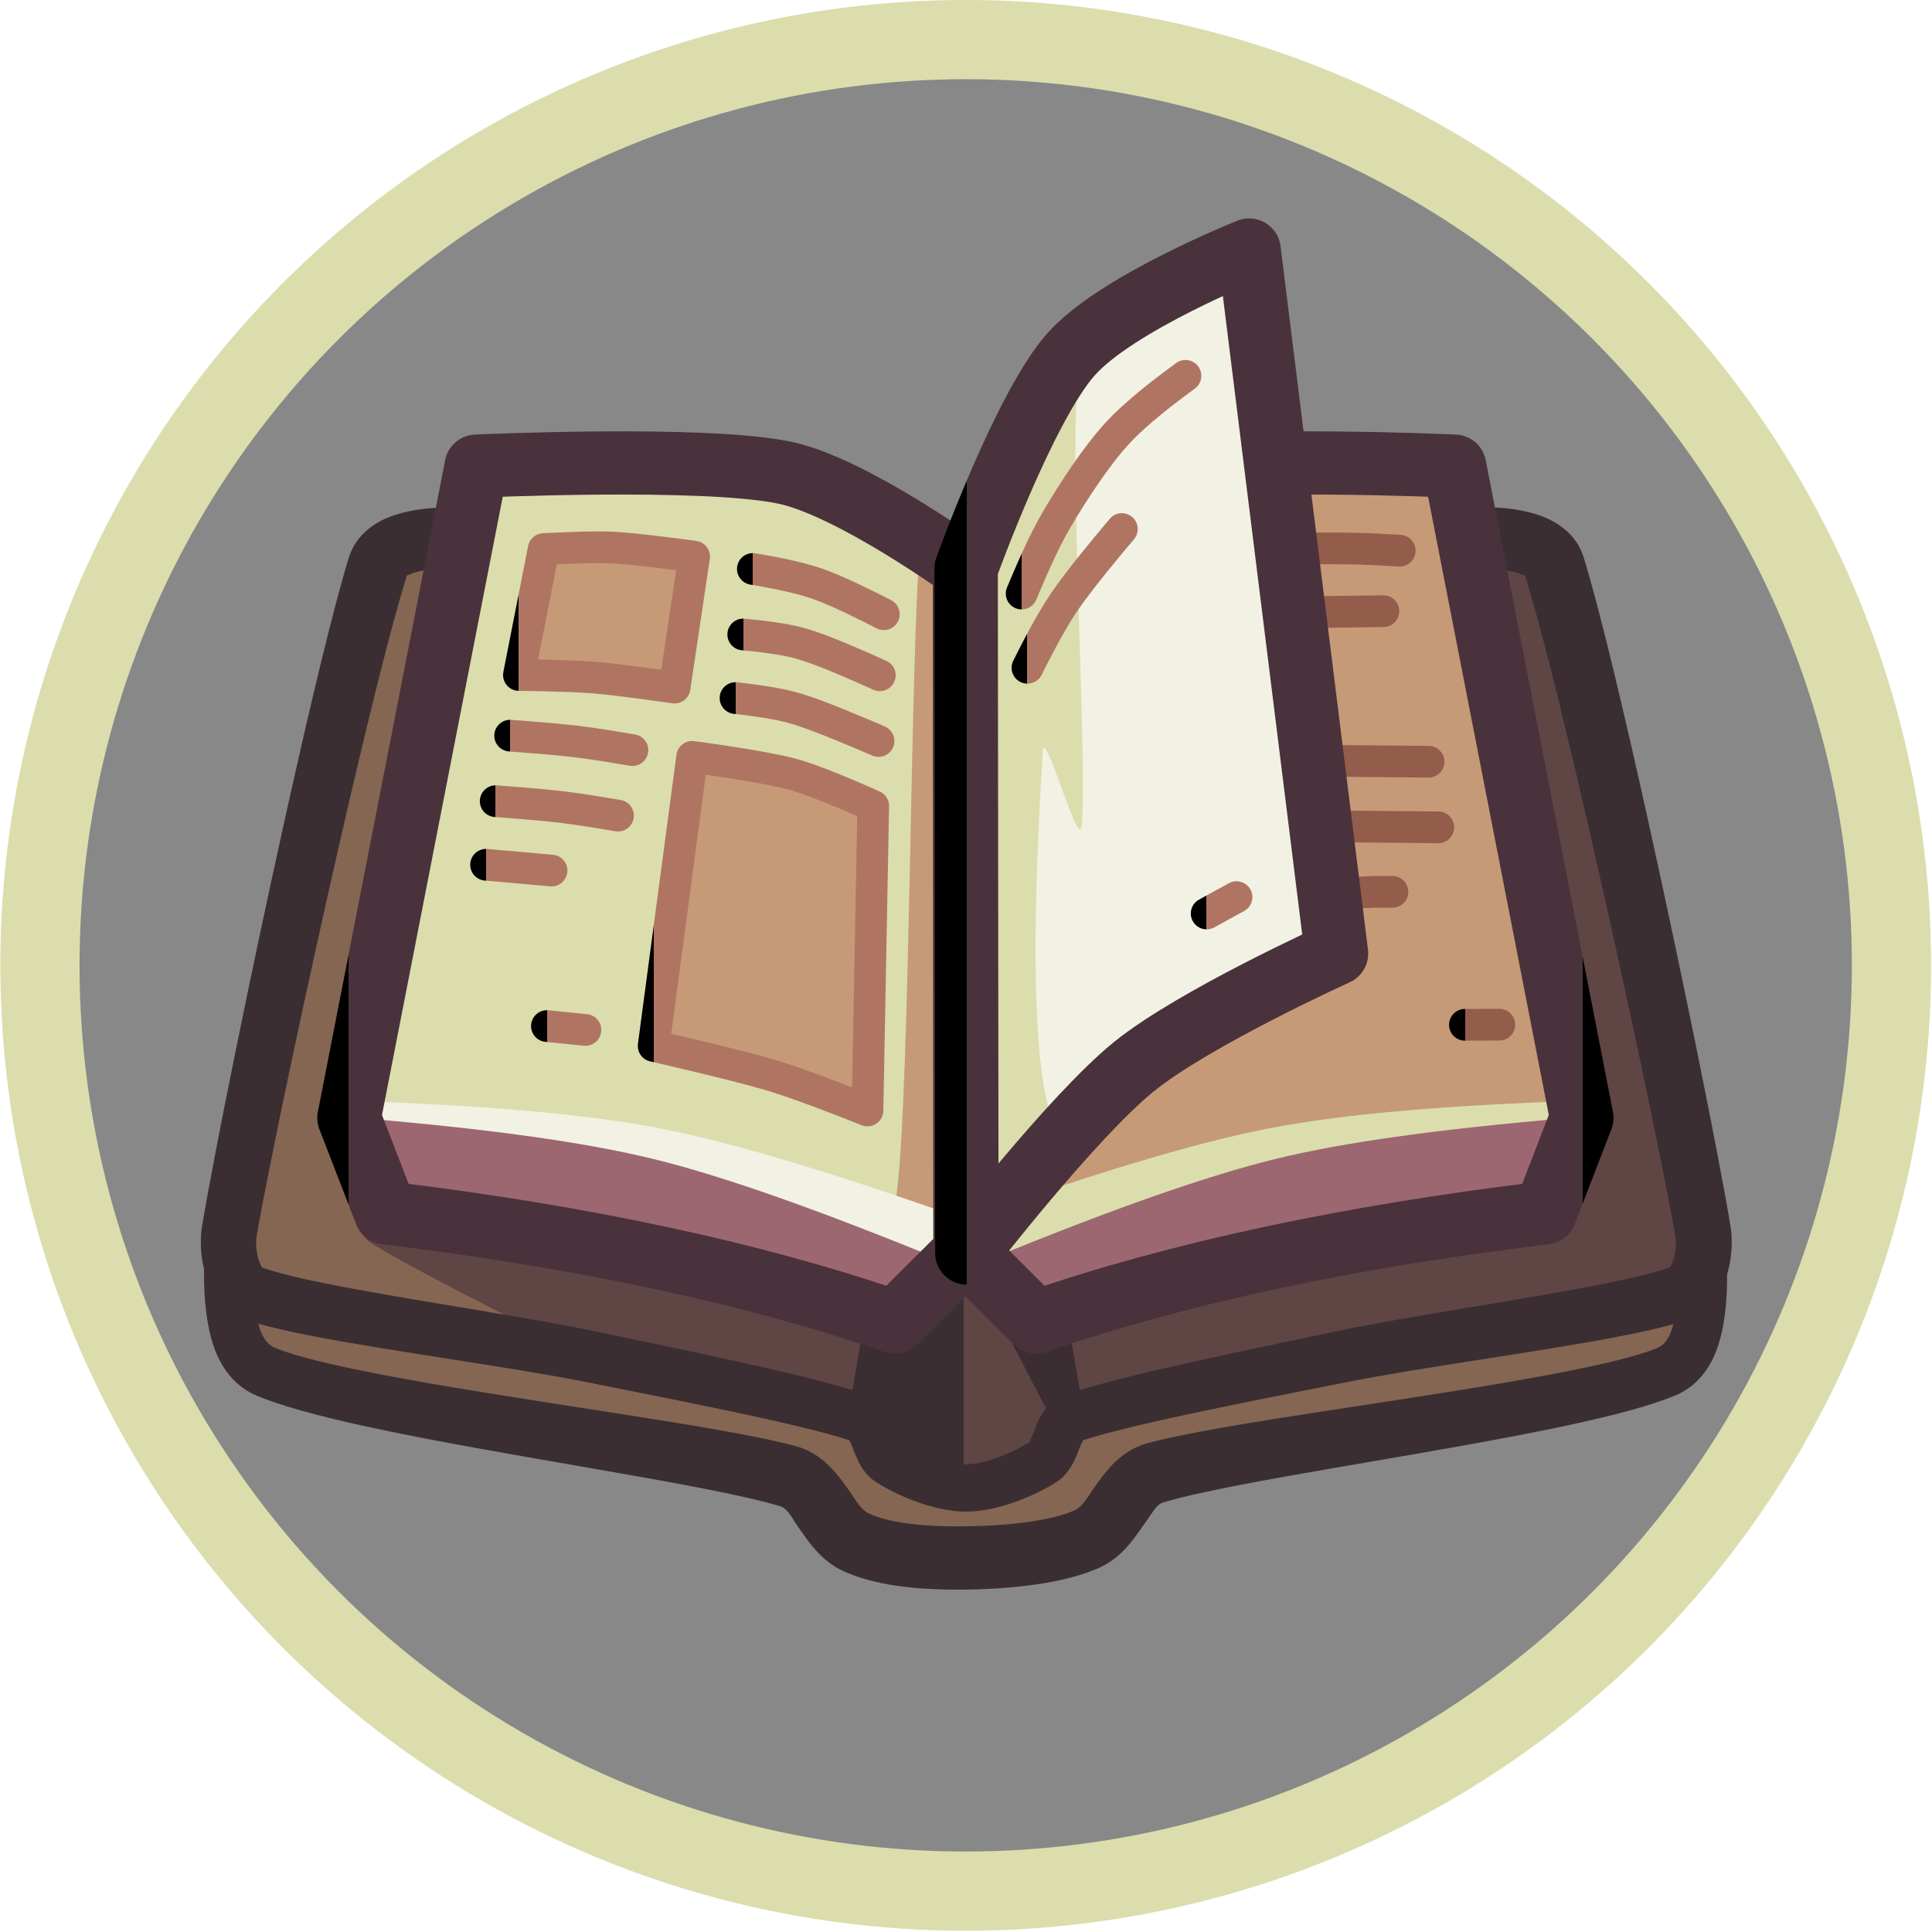 <?xml version="1.0" encoding="utf-8"?>
<svg width="100%" height="100%" viewBox="0 0 1016 1016" version="1.1" style="fill-rule:evenodd;clip-rule:evenodd;stroke-linecap:round;stroke-linejoin:round;stroke-miterlimit:1.5;" xmlns="http://www.w3.org/2000/svg" xmlns:bx="https://boxy-svg.com">
  <defs>
    <linearGradient id="color-1" bx:pinned="true">
      <title>Light Pages</title>
      <stop style="stop-color: rgb(241, 242, 228)"/>
    </linearGradient>
    <linearGradient id="color-0" bx:pinned="true">
      <title>Pages</title>
      <stop style="stop-color: rgb(219, 221, 173)"/>
    </linearGradient>
    <linearGradient id="color-6" bx:pinned="true">
      <title>Dark Pages</title>
      <stop style="stop-color: rgb(198, 154, 119)"/>
    </linearGradient>
    <linearGradient id="color-7" bx:pinned="true">
      <title>Text</title>
      <stop style="stop-color: rgb(176, 117, 98)"/>
    </linearGradient>
    <linearGradient id="color-8" bx:pinned="true">
      <title>Text Fill</title>
      <stop style="stop-color: rgb(198, 154, 119)"/>
    </linearGradient>
    <linearGradient id="color-9" bx:pinned="true">
      <title>Dark Text</title>
      <stop style="stop-color: rgb(147, 92, 75)"/>
    </linearGradient>
    <linearGradient id="color-2" bx:pinned="true">
      <title>Page Edge</title>
      <stop style="stop-color: rgb(73, 50, 59)"/>
    </linearGradient>
    <linearGradient id="color-10" bx:pinned="true">
      <title>Page Side</title>
      <stop style="stop-color: rgb(156, 103, 112)"/>
    </linearGradient>
    <linearGradient id="color-3" bx:pinned="true">
      <title>Cover</title>
      <stop style="stop-color: rgb(132, 102, 82);"/>
    </linearGradient>
    <linearGradient id="color-4" bx:pinned="true">
      <title>Dark Cover</title>
      <stop style="stop-color: rgb(96, 69, 69);"/>
    </linearGradient>
    <linearGradient id="color-5" bx:pinned="true">
      <title>Cover Edge</title>
      <stop style="stop-color: rgb(58, 46, 51)"/>
    </linearGradient>
  </defs>
  <g transform="matrix(-0.94,0,0,0.94,3474.56,-439.503)">
    <circle cx="3156.08" cy="1007.62" r="517.92" style="stroke-width: 44.32px; stroke: rgb(219, 221, 173); fill: rgb(136, 136, 136);"/>
    <g transform="matrix(-1.064, 0, 0, 1.064, 4296.53, -260.46)" style="">
      <title>Cover</title>
      <g>
        <title>Background</title>
        <path d="M 684.142 1338.47 C 683.542 1357.84 682.343 1396.57 703.854 1405.48 C 752.923 1425.81 926.818 1445.48 978.557 1460.43 C 994.517 1465.04 999.189 1488.25 1014.28 1495.18 C 1029.87 1502.34 1052.62 1503.67 1072.08 1503.39 C 1092.29 1503.11 1119.01 1500.91 1135.54 1493.46 C 1150.68 1486.64 1155.3 1463.33 1171.27 1458.72 C 1222.05 1444.05 1392.19 1425.23 1440.22 1405.48 C 1461.19 1396.86 1460.01 1359.1 1459.42 1340.22" style="fill: url(#color-3);"/>
        <path d="M 1072.074 967.193 C 1058.544 967.193 1040.814 974.843 1031.494 980.973 C 1023.794 986.023 1024.824 1000.863 1016.134 1003.933 C 990.119 1013.113 922.528 1026.393 875.387 1036.073 C 822.287 1046.983 729.307 1058.273 697.532 1069.373 C 686.307 1073.293 682.736 1090.943 684.736 1102.663 C 695.612 1166.373 743.595 1391.003 762.788 1451.662 C 766.81 1464.373 786.565 1466.807 799.895 1466.587 C 834.655 1466.013 925.99 1457.976 971.353 1448.218 C 1006.694 1440.616 1038.504 1408.033 1072.074 1408.033 C 1105.644 1408.033 1137.454 1440.616 1172.794 1448.218 C 1218.154 1457.976 1309.494 1466.013 1344.254 1466.587 C 1357.584 1466.807 1377.334 1464.373 1381.364 1451.662 C 1400.554 1391.003 1448.534 1166.373 1459.414 1102.663 C 1461.414 1090.943 1457.844 1073.293 1446.614 1069.373 C 1414.844 1058.273 1321.864 1046.983 1268.764 1036.073 C 1221.624 1026.393 1154.034 1013.113 1128.014 1003.933 C 1119.334 1000.863 1120.354 986.023 1112.654 980.973 C 1103.334 974.843 1085.604 967.193 1072.074 967.193 Z" style="fill: url(#color-4);" transform="matrix(-1, 0, 0, -1, 2144.15, 2433.793)"/>
        <path d="M 950.515 1443.24 C 964.977 1440.74 791.957 1359.36 758.825 1337.54 C 751.526 1332.73 750.672 1320.97 751.726 1312.29 C 759.088 1251.68 803.79 1029.49 803.001 973.878 C 802.735 955.144 770.501 960.035 764.378 977.742 C 742.553 1040.851 683.489 1340.473 694.031 1359.001 C 735.839 1432.484 936.053 1445.74 950.515 1443.24 Z" style="fill: url(#color-3);"/>
      </g>
      <g>
        <title>Linework</title>
        <path d="M 671.717 1338.09 C 671.066 1352.66 670.457 1377.1 677.299 1394.45 C 681.57 1405.29 688.661 1413.57 698.71 1417.9 C 711.069 1423.2 731.052 1428.64 755.057 1433.92 C 826.505 1449.61 935.149 1464.46 974.029 1476.1 C 978.279 1477.36 980.175 1481.9 982.852 1485.77 C 986.467 1490.99 990.082 1496.33 994.295 1500.71 C 998.122 1504.69 1002.44 1507.95 1007.37 1510.23 C 1015.18 1513.84 1024.48 1516.31 1034.38 1517.84 C 1046.75 1519.75 1060.13 1520.19 1072.32 1520.03 C 1084.83 1519.82 1099.68 1518.91 1113.37 1516.61 C 1124.15 1514.8 1134.24 1512.11 1142.29 1508.45 C 1147.24 1506.18 1151.58 1502.93 1155.41 1498.94 C 1160.43 1493.71 1164.54 1487.03 1168.95 1480.98 C 1170.97 1478.2 1172.59 1475.12 1175.73 1474.19 C 1213.88 1462.77 1320.15 1448.45 1390.06 1433.31 C 1413.59 1428.21 1433.17 1422.96 1445.29 1417.81 C 1455.17 1413.61 1462.15 1405.49 1466.36 1394.86 C 1473.06 1377.94 1472.47 1354.06 1471.84 1339.83 C 1471.63 1332.98 1465.88 1327.58 1459.03 1327.8 C 1452.17 1328.01 1446.78 1333.75 1446.99 1340.61 C 1447.15 1349.25 1447.43 1362.14 1445.3 1373.93 C 1443.81 1382.22 1441.92 1390.47 1435.15 1393.16 C 1424 1397.59 1405.99 1401.76 1384.44 1405.95 C 1313.38 1419.76 1205.62 1432.44 1166.8 1443.24 C 1161.08 1444.86 1156.16 1447.81 1151.77 1451.68 C 1147 1455.88 1142.95 1461.4 1138.99 1467.04 C 1135.9 1471.44 1133.4 1476.44 1128.79 1478.48 C 1123.01 1481.05 1115.72 1482.73 1108 1483.98 C 1095.94 1485.92 1082.86 1486.62 1071.84 1486.75 C 1061.42 1486.91 1049.98 1486.6 1039.39 1485 C 1032.74 1484 1026.45 1482.53 1021.2 1480.13 C 1016.59 1478.04 1014.09 1473.01 1011 1468.61 C 1007.02 1462.95 1002.95 1457.43 998.16 1453.21 C 993.762 1449.34 988.823 1446.39 983.085 1444.76 C 943.534 1433.75 833.428 1420.5 760.817 1406.23 C 738.806 1401.9 720.394 1397.62 708.997 1393.07 C 701.959 1390.26 699.92 1381.73 698.354 1373.12 C 696.146 1360.99 696.413 1347.74 696.566 1338.86 C 696.778 1332 691.384 1326.26 684.526 1326.05 C 677.669 1325.83 671.93 1331.23 671.717 1338.09 Z" style="fill: url(#color-5);"/>
        <path d="M 1070.766 1475.66 L 1070.766 1345.66 C 1070.766 1345.66 1036.376 1389.2 1027.856 1404.98 C 1022.106 1415.62 1013.376 1429.98 1019.656 1440.32 C 1026.806 1452.1 1070.766 1475.66 1070.766 1475.66 Z" style="fill: url(#color-5);"/>
        <path d="M 1133.666 988.432 C 1142.856 991.512 1156.796 994.992 1172.946 998.652 C 1203.466 1005.572 1241.696 1012.992 1271.646 1018.992 C 1311.036 1026.882 1372.356 1034.882 1414.386 1042.942 C 1429.856 1045.912 1442.846 1048.952 1451.526 1051.942 C 1459.946 1054.832 1466.426 1061.622 1470.326 1070.582 C 1474.456 1080.042 1475.486 1092.012 1473.946 1101.282 C 1467.756 1138.442 1449.226 1230.102 1431.036 1312.372 C 1417.836 1372.122 1404.786 1426.952 1396.756 1452.652 C 1394.256 1460.661 1388.806 1466.824 1381.316 1471.143 C 1370.976 1477.107 1355.736 1479.016 1344.146 1478.855 C 1325.716 1478.601 1291.626 1476.345 1256.676 1472.825 C 1224.516 1469.584 1191.636 1465.253 1169.486 1460.538 C 1144.236 1455.139 1120.536 1437.922 1096.966 1427.332 C 1088.756 1423.642 1080.596 1420.842 1072.236 1420.852 C 1063.886 1420.852 1055.736 1423.672 1047.526 1427.372 C 1023.956 1437.982 1000.246 1455.194 975.003 1460.602 C 952.851 1465.334 919.973 1469.693 887.805 1472.952 C 852.86 1476.494 818.761 1478.758 800.325 1479.021 C 788.713 1479.186 773.428 1477.276 763.064 1471.298 C 755.536 1466.955 750.065 1460.757 747.55 1452.704 C 739.52 1427.002 726.444 1372.172 713.236 1312.412 C 695.052 1230.142 676.55 1138.472 670.363 1101.312 C 668.824 1092.012 669.865 1080.002 674.001 1070.522 C 677.926 1061.522 684.437 1054.702 692.894 1051.792 C 701.584 1048.812 714.575 1045.772 730.056 1042.802 C 772.087 1034.742 833.405 1026.762 872.802 1018.872 C 902.759 1012.892 940.989 1005.512 971.517 998.612 C 987.665 994.962 1001.596 991.482 1010.796 988.412 C 1011.206 987.582 1011.946 986.062 1012.326 985.072 C 1013.706 981.502 1015.096 977.832 1016.966 974.752 C 1018.996 971.412 1021.516 968.602 1024.696 966.542 C 1030.196 962.972 1038.236 958.912 1046.866 955.872 C 1055.366 952.882 1064.406 950.892 1072.236 950.932 C 1080.066 950.892 1089.106 952.882 1097.606 955.882 C 1106.236 958.922 1114.266 962.982 1119.766 966.562 C 1122.936 968.612 1125.466 971.422 1127.496 974.762 C 1129.366 977.842 1130.746 981.512 1132.126 985.072 C 1132.506 986.072 1133.246 987.602 1133.666 988.432 Z M 778.197 1442.464 C 778.178 1442.444 778.154 1442.444 778.125 1442.469 C 777.559 1442.968 779.384 1443.329 780.143 1443.675 C 781.992 1444.517 784.092 1445.063 786.244 1445.48 C 790.848 1446.371 795.698 1446.568 799.788 1446.491 C 817.63 1446.156 850.616 1443.754 884.426 1440.202 C 915.265 1436.962 946.794 1432.771 968.027 1428.172 C 980.32 1425.512 992.05 1419.272 1003.666 1412.882 C 1017.696 1405.162 1031.526 1397.132 1045.426 1392.372 C 1054.296 1389.332 1063.226 1387.552 1072.236 1387.562 C 1081.246 1387.572 1090.166 1389.362 1099.036 1392.412 C 1112.926 1397.182 1126.756 1405.202 1140.786 1412.932 C 1152.396 1419.332 1164.136 1425.572 1176.436 1428.232 C 1197.666 1432.852 1229.196 1437.071 1260.036 1440.329 C 1293.846 1443.902 1326.836 1446.313 1344.686 1446.656 C 1348.786 1446.735 1353.646 1446.541 1358.266 1445.649 C 1360.426 1445.23 1362.546 1444.683 1364.406 1443.835 C 1365.186 1443.479 1367.056 1443.097 1366.476 1442.582 C 1366.456 1442.564 1366.436 1442.561 1366.426 1442.573 L 1366.286 1443.01 C 1366.326 1442.884 1366.346 1442.61 1366.426 1442.573 C 1374.506 1417.232 1387.606 1363.802 1400.956 1305.592 C 1419.636 1224.062 1438.766 1133.212 1445.206 1096.372 C 1445.726 1093.402 1445.676 1089.832 1445.016 1086.432 C 1444.666 1084.632 1444.176 1082.872 1443.416 1081.322 C 1443.006 1080.472 1442.846 1079.432 1442.026 1079.132 C 1431.166 1075.282 1412.786 1071.432 1391.356 1067.512 C 1351.056 1060.122 1300.376 1052.692 1266.196 1045.502 C 1236.106 1039.162 1197.706 1031.332 1167.046 1024.062 C 1149.046 1019.792 1133.656 1015.682 1123.906 1012.182 C 1119.576 1010.622 1116.176 1007.962 1113.516 1004.382 C 1111.186 1001.232 1109.446 997.202 1107.906 993.032 C 1107.386 991.632 1106.886 990.212 1106.276 988.892 C 1106.066 988.452 1105.656 987.722 1105.516 987.502 C 1101.396 984.802 1095.466 981.802 1089.136 979.502 C 1083.466 977.432 1077.476 975.822 1072.236 975.792 C 1066.996 975.822 1061.006 977.442 1055.336 979.502 C 1049.016 981.812 1043.096 984.802 1038.976 987.502 C 1038.736 988.012 1037.266 991.202 1036.586 993.042 C 1035.046 997.212 1033.306 1001.252 1030.976 1004.392 C 1028.306 1007.982 1024.906 1010.642 1020.576 1012.202 C 1010.826 1015.702 995.43 1019.822 977.43 1024.102 C 946.779 1031.392 908.382 1039.262 878.296 1045.622 C 844.121 1052.812 793.445 1060.262 753.138 1067.652 C 731.719 1071.582 713.352 1075.422 702.493 1079.282 C 701.705 1079.562 701.59 1080.572 701.193 1081.382 C 700.441 1082.932 699.951 1084.682 699.606 1086.462 C 698.952 1089.842 698.913 1093.392 699.433 1096.352 C 705.876 1133.182 725.031 1224.022 743.718 1305.552 C 757.047 1363.702 770.114 1417.092 778.197 1442.464 C 778.275 1442.524 778.306 1442.819 778.35 1442.958 L 778.197 1442.464 Z" style="fill: url(#color-5);" transform="matrix(-1, 0, 0, -1, 2144.312, 2429.962)"/>
        <path d="M 1019.31 1374.05 L 1010.12 1428.11 C 1008.68 1432.39 1011 1437.04 1015.28 1438.48 C 1019.57 1439.92 1024.22 1437.6 1025.66 1433.31 L 1050.91 1384.65 C 1053.84 1375.93 1049.13 1366.47 1040.41 1363.55 C 1031.69 1360.62 1022.23 1365.33 1019.31 1374.05 Z" style="fill: url(#color-5);"/>
        <path d="M 1133.593 1416.937 L 1108.343 1368.277 C 1106.903 1363.987 1102.253 1361.667 1097.963 1363.107 C 1093.683 1364.547 1091.363 1369.197 1092.803 1373.477 L 1101.993 1427.537 C 1104.913 1436.257 1114.373 1440.967 1123.093 1438.037 C 1131.813 1435.117 1136.523 1425.657 1133.593 1416.937 Z" style="fill: url(#color-5);" transform="matrix(-1, 0, 0, -1, 2226.839, 2801.587)"/>
      </g>
    </g>
    <g transform="matrix(-1.07, 0, 0, 1.064, 4303.54, -260.46)" style="">
      <title>Left page</title>
      <path d="M1035.34,1379.35L1072.07,1342.49L1071.78,983.119C1071.78,983.119 1012.55,940.098 977.756,932.765C935.215,923.799 816.535,929.321 816.535,929.321L749.986,1272.01L769.192,1321.95C872.395,1334.5 961.159,1353.61 1035.34,1379.35Z" style="fill: url(#color-0);"/>
      <path d="M 1036.309 1311.8 C 1043.475 1256.43 1043.326 1027.9 1048.603 970.763 C 1049.2 964.285 1064.257 966.493 1067.915 968.996 C 1071.582 971.499 1070.469 980.118 1070.549 985.782 C 1071.433 1044.83 1077.724 1256.87 1073.182 1323.28 C 1071.642 1345.88 1071.052 1359.511 1048.531 1359.931 C 1000.094 1360.811 1034.928 1322.43 1036.309 1311.8 Z" style="fill: url(#color-6);"/>
      <path d="M 1054.328 1336.32 C 1038.675 1322.96 978.705 1301.53 938.418 1292.5 C 889.01 1281.42 785.428 1265.71 757.879 1269.88 C 741.488 1272.36 757.586 1311.69 773.12 1317.5 C 818.864 1334.63 985.471 1369.5 1032.343 1372.63 C 1046.397 1373.57 1065.072 1345.49 1054.328 1336.32 Z" style="fill: url(#color-10);"/>
      <path d="M 749.738 1271.555 C 772.311 1273.505 809.036 1276.665 846.22 1281.955 C 868.041 1285.055 889.993 1288.895 909.286 1293.655 C 929.052 1298.525 951.196 1305.625 973.023 1313.315 C 1009.573 1326.205 1045.125 1340.815 1067.04 1349.805 C 1073.361 1352.215 1080.438 1349.025 1082.833 1342.665 C 1085.238 1336.315 1082.058 1329.185 1075.737 1326.775 C 1053.185 1318.765 1016.58 1305.765 979.059 1294.545 C 956.321 1287.755 933.282 1281.595 912.793 1277.585 C 892.837 1273.675 870.212 1270.825 847.752 1268.735 C 810.118 1265.235 773.046 1263.845 750.26 1262.985 C 747.91 1262.845 745.885 1264.645 745.741 1267.015 C 745.597 1269.375 747.387 1271.415 749.738 1271.555 Z" style="fill: url(#color-1);"/>
      <path d="M 1035.34 1379.35 L 1072.07 1342.49 L 1071.78 983.119 C 1071.78 983.119 1012.55 940.098 977.756 932.765 C 935.215 923.799 816.535 929.321 816.535 929.321 L 749.986 1272.01 L 769.192 1321.95 C 872.395 1334.5 961.159 1353.61 1035.34 1379.35 Z" style="fill: none; stroke-width: 33.23px; stroke: url(#color-2);">
        <title>Border</title>
      </path>
      <g transform="matrix(0.994, 0, 0, 1, 6.55, 0)" style="">
        <title>Text</title>
        <path d="M837.265,1039.14L850.279,972.931C850.279,972.931 874.568,971.533 886.694,972.139C899.887,972.799 929.441,976.889 929.441,976.889L919.15,1045.76C919.15,1045.76 890.05,1041.54 876.402,1040.44C863.392,1039.39 837.265,1039.14 837.265,1039.14Z" style="stroke-width: 16.67px; stroke: url(#color-7); fill: url(#color-8);"/>
        <path d="M 960.314 983.38 C 967.859 984.669 982.948 987.246 993.752 990.98 C 1005.239 994.948 1021.219 1003.11 1029.219 1007.19" style="fill: none; stroke-width: 16.67px; stroke: url(#color-7);"/>
        <path d="M 955.252 1017.83 C 962.335 1018.51 976.501 1019.86 986.663 1022.9 C 998.638 1026.47 1017.61 1035.02 1027.1 1039.29" style="fill: none; stroke-width: 16.67px; stroke: url(#color-7);"/>
        <path d="M 951.191 1051.268 C 958.382 1052.088 972.765 1053.738 983.109 1056.838 C 995.649 1060.608 1016.169 1069.438 1026.429 1073.858" style="fill: none; stroke-width: 16.67px; stroke: url(#color-7);"/>
        <path d="M 1023.639 1108.01 C 1023.639 1108.01 995.796 1095.29 981.086 1091.29 C 965.211 1086.99 928.396 1082.17 928.396 1082.17 L 908.131 1234.17 C 908.131 1234.17 952.207 1244.21 970.953 1249.87 C 987.833 1254.97 1020.609 1268.11 1020.609 1268.11 L 1023.639 1108.01 Z" style="stroke-width: 16.67px; stroke: url(#color-7); fill: url(#color-8);"/>
        <path d="M 832.64 1071.027 C 840.549 1071.617 856.367 1072.807 867.091 1074.067 C 877.101 1075.247 890.356 1077.507 896.983 1078.627" style="fill: none; stroke-width: 16.67px; stroke: url(#color-7);"/>
        <path d="M 825.045 1105.478 C 832.954 1106.068 848.772 1107.258 859.496 1108.518 C 869.506 1109.698 882.761 1111.958 889.388 1113.078" style="fill: none; stroke-width: 16.67px; stroke: url(#color-7);"/>
        <path d="M 819.978 1138.916 C 831.462 1139.936 842.945 1140.946 854.429 1141.956" style="fill: none; stroke-width: 16.67px; stroke: url(#color-7);"/>
        <path d="M 851.989 1223.727 C 858.744 1224.407 865.499 1225.077 872.255 1225.757" style="fill: none; stroke-width: 16.67px; stroke: url(#color-7);"/>
      </g>
    </g>
    <g transform="matrix(1.07, 0, 0, 1.064, 2008.93, -260.46)" style="">
      <title>Right page</title>
      <path d="M1035.34,1379.35L1072.09,1342.49L1071.78,983.119C1071.78,983.119 1012.55,940.098 977.756,932.765C935.215,923.799 816.535,929.321 816.535,929.321L750.012,1272.01L769.192,1321.95C872.395,1334.5 961.159,1353.61 1035.34,1379.35Z" style="fill:rgb(214,220,189);"/>
      <path d="M 737.369 930.452 C 743.671 951.362 795.731 992.532 826.939 1021.462 C 858.554 1050.762 917.045 1063.552 927.043 1106.272 C 939.487 1159.432 888.55 1298.437 901.58 1340.404 C 912.026 1374.049 1002.941 1342.003 1002.941 1342.003 L 1065.935 999.333 C 1065.935 999.333 1082.369 982.112 1039.442 950.772 C 991.438 915.732 839.531 899.382 789.181 896.002 C 768.528 894.612 731.376 910.522 737.369 930.452 Z" style="fill: rgb(198, 154, 119);" transform="matrix(-1, 0, 0, -1, 1815.947, 2269.642)"/>
      <path d="M 889.986 1295.497 C 857.058 1287.797 813.844 1266.127 792.336 1267.937 C 775.917 1269.317 750.384 1293.637 760.939 1306.367 C 771.633 1319.257 823.753 1334.747 856.482 1345.247 C 893.942 1357.257 951.418 1372.537 985.737 1378.467 C 1010.932 1382.817 1048.68 1382.407 1062.386 1380.797 C 1066.759 1380.287 1068.638 1373.167 1068.011 1368.787 C 1066.789 1360.217 1067.783 1334.657 1055.071 1329.427 C 1025.403 1317.217 933.777 1305.747 889.986 1295.497 Z" style="fill: url(#color-10);" transform="matrix(-1, 0, 0, -1, 1826.587, 2649.757)"/>
      <path d="M 751.341 1262.985 C 774.127 1263.845 811.198 1265.235 848.833 1268.735 C 871.293 1270.825 893.917 1273.675 913.874 1277.585 C 934.363 1281.595 957.401 1287.755 980.139 1294.545 C 1017.661 1305.765 1054.266 1318.765 1076.817 1326.775 C 1083.138 1329.185 1086.319 1336.315 1083.913 1342.665 C 1081.518 1349.025 1074.442 1352.215 1068.121 1349.805 C 1046.205 1340.815 1010.654 1326.205 974.104 1313.315 C 952.277 1305.625 930.133 1298.525 910.366 1293.655 C 891.073 1288.895 869.122 1285.055 847.3 1281.955 C 810.117 1276.665 773.391 1273.505 750.818 1271.555 C 748.468 1271.415 746.678 1269.375 746.822 1267.015 C 746.966 1264.645 748.99 1262.845 751.341 1262.985 Z" style="fill: url(#color-0);"/>
      <path d="M1035.34,1379.35L1072.09,1342.49L1071.78,983.119C1071.78,983.119 1012.55,940.098 977.756,932.765C935.215,923.799 816.535,929.321 816.535,929.321L750.012,1272.01L769.192,1321.95C872.395,1334.5 961.159,1353.61 1035.34,1379.35Z" style="fill: none; stroke-width: 33.23px; stroke: url(#color-2);">
        <title>Border</title>
      </path>
      <g transform="matrix(-0.994, 0, 0, 1, 2137.622, 6.605)" style="">
        <title>Text</title>
        <path d="M1300.25,967.15C1294.78,966.838 1283.85,966.214 1275.64,966.065C1265.69,965.884 1248.92,966.004 1240.54,966.065" style="fill: none; stroke-width: 16.67px; stroke: url(#color-9);"/>
        <path d="M 1291.677 998.972 C 1277.167 999.162 1262.647 999.352 1248.137 999.542" style="fill: none; stroke-width: 16.67px; stroke: url(#color-9);"/>
        <path d="M 1254.359 1077.565 C 1274.719 1077.755 1295.069 1077.945 1315.429 1078.135" style="fill: none; stroke-width: 16.67px; stroke: url(#color-9);"/>
        <path d="M 1258.889 1112.068 C 1279.429 1112.248 1299.969 1112.438 1320.519 1112.628" style="fill: none; stroke-width: 16.67px; stroke: url(#color-9);"/>
        <path d="M 1257.749 1151.075 C 1262.199 1150.015 1271.099 1147.875 1277.549 1147.125 C 1283.799 1146.385 1292.219 1146.495 1296.429 1146.555" style="fill: none; stroke-width: 16.67px; stroke: url(#color-9);"/>
        <path d="M 1334.533 1216.451 L 1352.635 1216.398" style="fill: none; stroke-width: 16.67px; stroke: url(#color-9);"/>
      </g>
    </g>
    <g transform="matrix(-1.064, 0, 0, 1.064, 4296.53, -260.46)">
      <title>Turning page</title>
      <path d="M1072.46,1343.02C1072.46,1343.02 1127.86,1271.35 1160.25,1245.11C1191.87,1219.49 1266.82,1185.57 1266.82,1185.57L1220.86,815.736C1220.86,815.736 1151.3,843.454 1127.3,870.457C1102.5,898.354 1072.08,983.119 1072.08,983.119L1072.46,1343.02Z" style="fill: url(#color-0);"/>
      <path d="M 1124.19 1283.87 C 1099.81 1265.59 1110.91 1107.17 1112.35 1079.56 C 1113.12 1065 1131.48 1132.74 1132.86 1118.22 C 1135.89 1086.4 1126.55 932.969 1130.5 888.662 C 1131.82 873.835 1144.48 861.114 1156.53 852.375 C 1171.57 841.469 1213.15 800.976 1220.73 823.225 C 1237.22 871.614 1249.13 1081.7 1255.44 1142.71 C 1257.04 1158.17 1258.6 1189.25 1258.6 1189.25 L 1124.19 1283.87 Z" style="fill: url(#color-1);"/>
      <path d="M1072.46,1343.02C1072.46,1343.02 1127.86,1271.35 1160.25,1245.11C1191.87,1219.49 1266.82,1185.57 1266.82,1185.57L1220.86,815.736C1220.86,815.736 1151.3,843.454 1127.3,870.457C1102.5,898.354 1072.08,983.119 1072.08,983.119L1072.46,1343.02Z" style="fill: none; stroke-width: 33.33px; stroke: url(#color-2);">
        <title>Border</title>
      </path>
      <g transform="matrix(1, 0, 0, 1, -1.523, 0)" style="">
        <title>Text</title>
        <path d="M1102.79,996.329C1106.56,987.335 1114.09,969.347 1121.54,956.812C1129.81,942.879 1141.21,925.231 1152.44,912.734C1163.1,900.88 1180.31,888.179 1188.92,881.829" style="fill: none; stroke-width: 16.67px; stroke: url(#color-7);"/>
        <path d="M 1105.838 1035.338 C 1109.788 1027.478 1117.688 1011.768 1125.088 1000.888 C 1133.368 988.728 1148.118 971.167 1155.488 962.385" style="fill: none; stroke-width: 16.67px; stroke: url(#color-7);"/>
        <path d="M 1200.063 1164.537 C 1205.303 1161.667 1210.533 1158.787 1215.773 1155.917" style="fill: none; stroke-width: 16.67px; stroke: url(#color-7);"/>
      </g>
    </g>
  </g>
</svg>